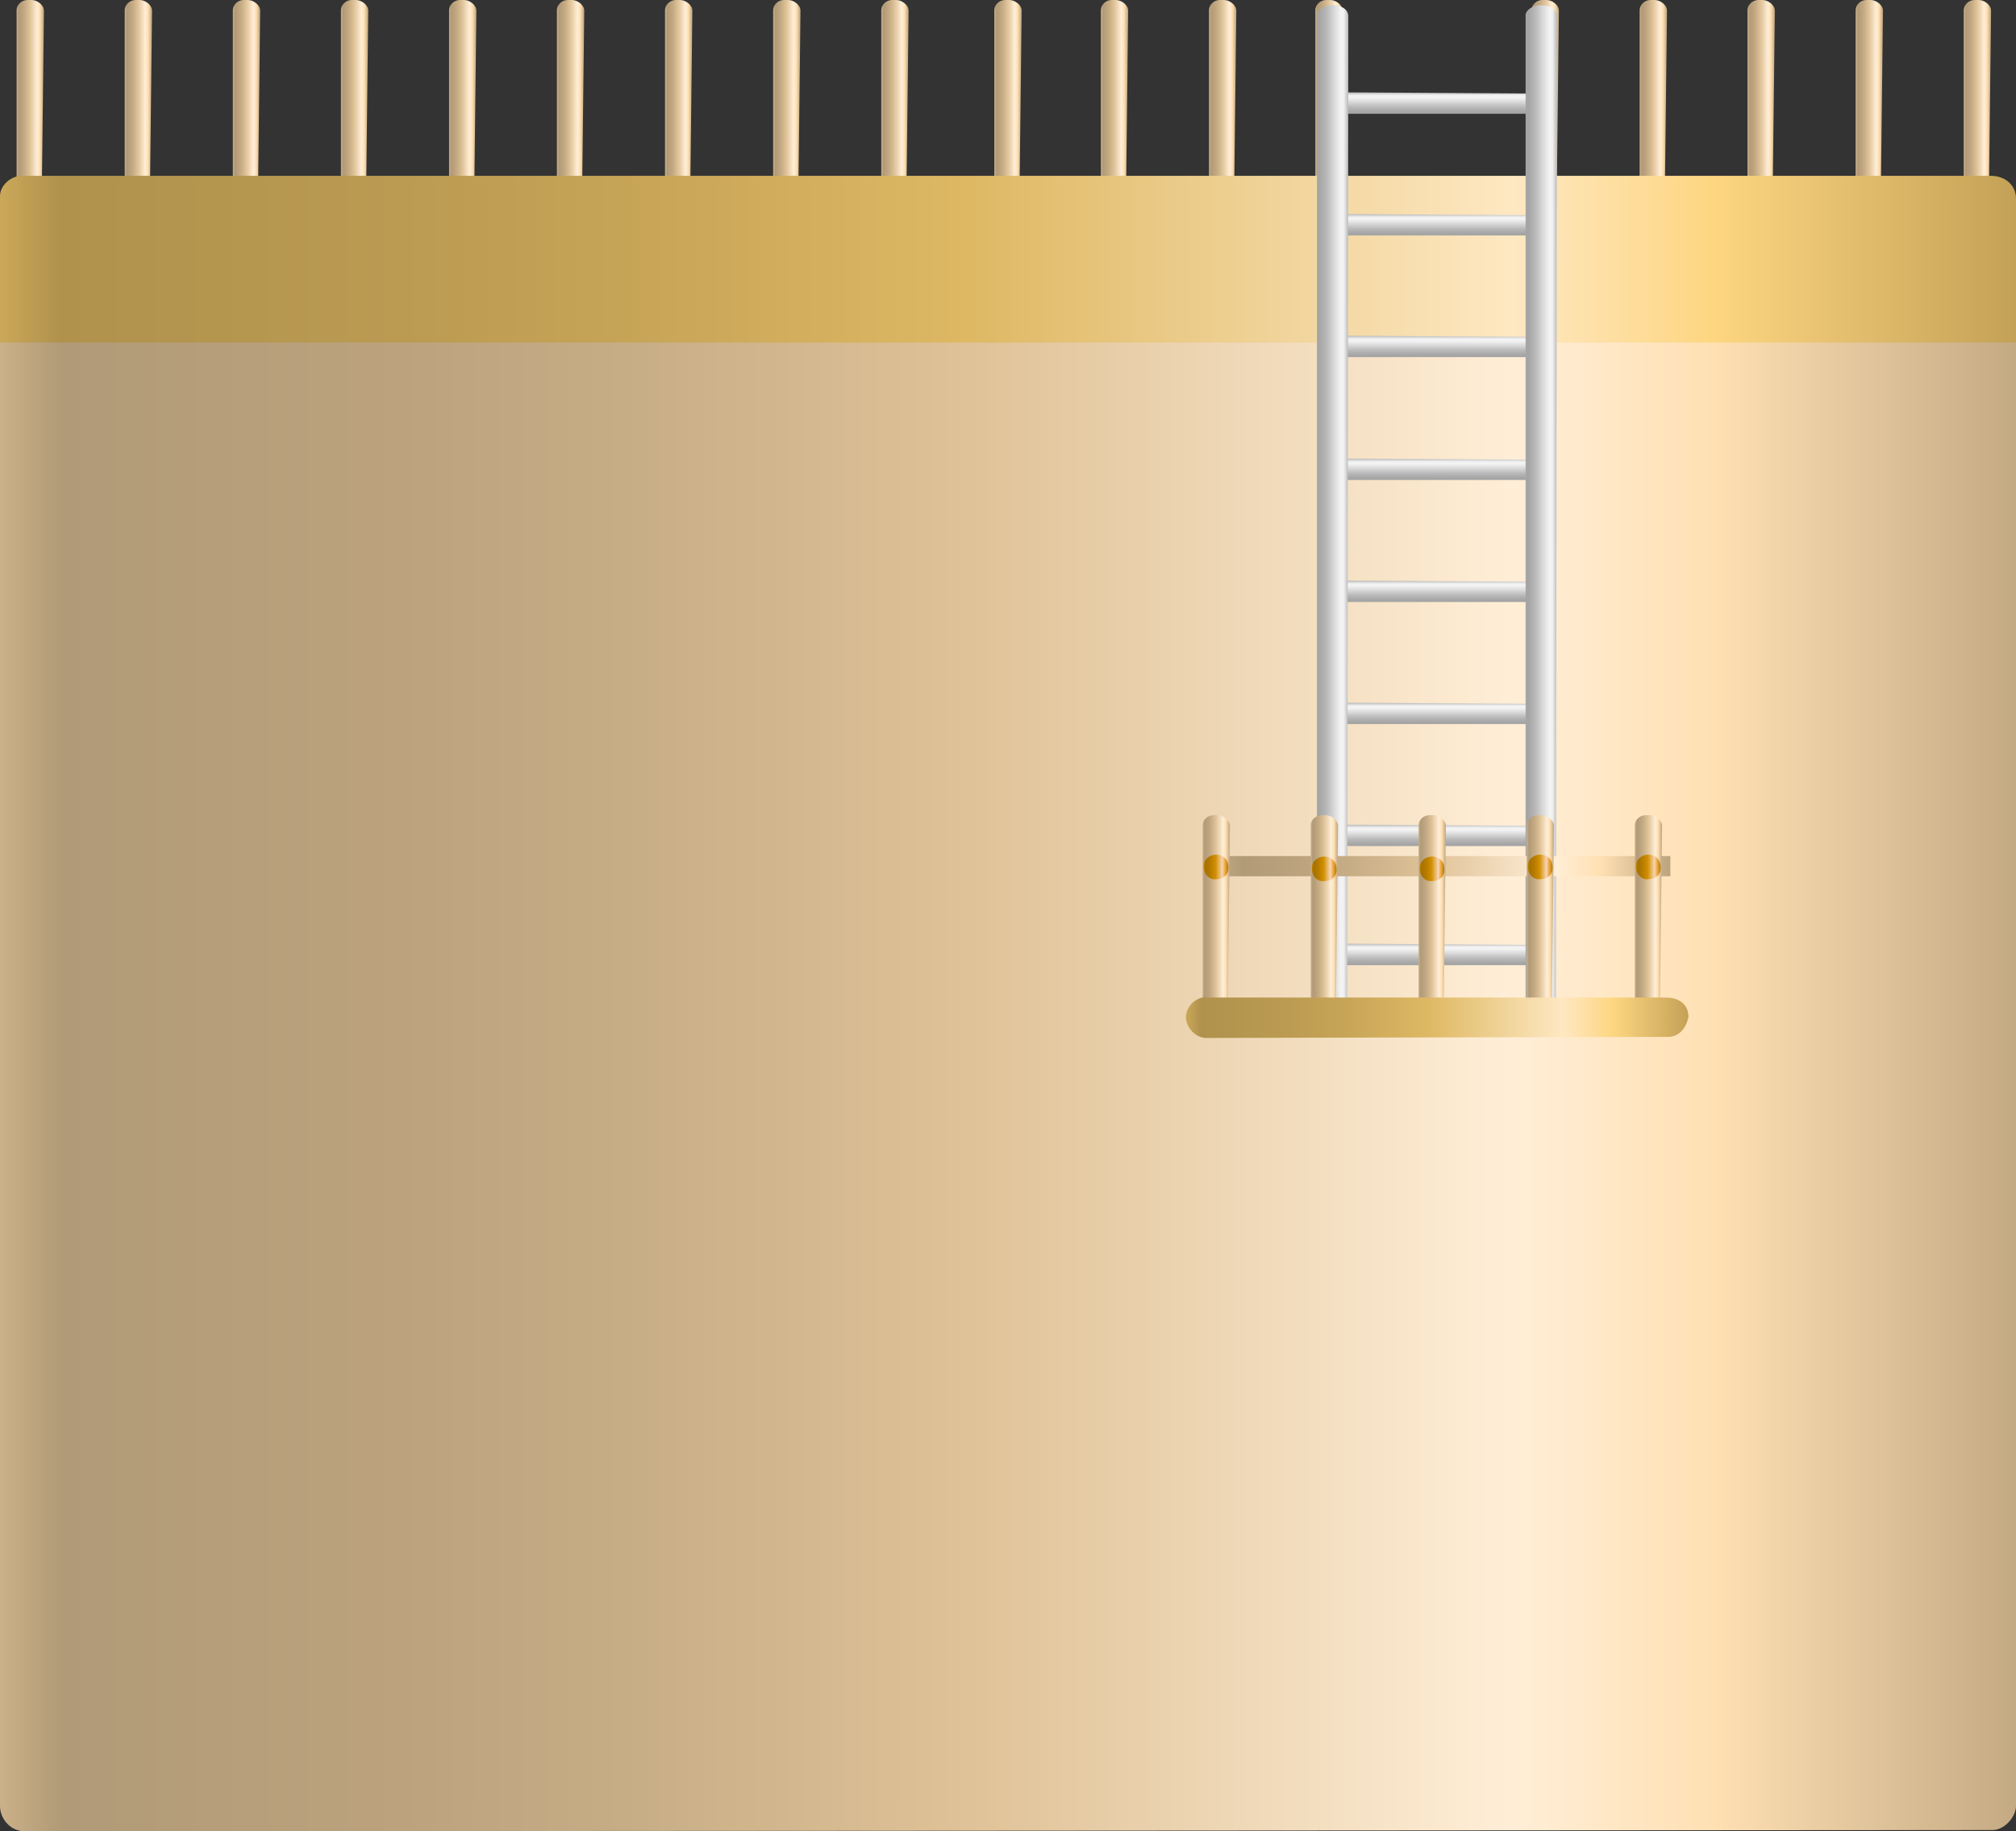 <?xml version="1.0" encoding="utf-8"?>
<!-- Generator: Adobe Illustrator 16.0.0, SVG Export Plug-In . SVG Version: 6.00 Build 0)  -->
<!DOCTYPE svg PUBLIC "-//W3C//DTD SVG 1.1//EN" "http://www.w3.org/Graphics/SVG/1.1/DTD/svg11.dtd">
<svg preserveAspectRatio="none" version="1.1" id="图层_1" xmlns="http://www.w3.org/2000/svg" xmlns:xlink="http://www.w3.org/1999/xlink" x="0px" y="0px"
	 width="299.25px" height="271.891px" viewBox="30 -13.371 299.25 271.891" enable-background="new 30 -13.371 299.25 271.891"
	 xml:space="preserve">
<rect x="30" y="-13.371" width="299.25" height="271.891" fill="#333333" stroke="none"/>
<g id="surface486">
	
		<linearGradient id="SVGID_1_" gradientUnits="userSpaceOnUse" x1="420.487" y1="18.284" x2="21.487" y2="18.284" gradientTransform="matrix(0.75 0 0 -0.75 13.884 160.107)">
		<stop  offset="0" style="stop-color:#C4AA84"/>
		<stop  offset="0.15" style="stop-color:#FFE0B3"/>
		<stop  offset="0.25" style="stop-color:#FFEED7"/>
		<stop  offset="0.52" style="stop-color:#DFC297"/>
		<stop  offset="0.69" style="stop-color:#C7AD86"/>
		<stop  offset="0.8" style="stop-color:#BCA37E"/>
		<stop  offset="0.97" style="stop-color:#B19A77"/>
		<stop  offset="1" style="stop-color:#CBB189"/>
	</linearGradient>
	<path fill="url(#SVGID_1_)" d="M33.75,34.27H325.5c2.25,0,3.75,1.449,3.75,3.324V254.77c0,1.5-1.621,3.555-3.508,3.555
		L33.75,258.52c-2.25,0-3.75-1.898-3.75-3.773V37.27c0-1.5,1.492-3,3.379-3H33.75z"/>
	
		<linearGradient id="SVGID_2_" gradientUnits="userSpaceOnUse" x1="26.898" y1="149.286" x2="21.487" y2="149.286" gradientTransform="matrix(0.75 0 0 -0.75 16.35 112.468)">
		<stop  offset="0" style="stop-color:#BDA47F"/>
		<stop  offset="0.15" style="stop-color:#FFE0B3"/>
		<stop  offset="0.25" style="stop-color:#FFEED7"/>
		<stop  offset="0.52" style="stop-color:#DFC297"/>
		<stop  offset="0.69" style="stop-color:#C7AD86"/>
		<stop  offset="0.8" style="stop-color:#BCA37E"/>
		<stop  offset="0.92" style="stop-color:#B19A77"/>
		<stop  offset="1" style="stop-color:#CBB189"/>
	</linearGradient>
	<path fill="url(#SVGID_2_)" d="M33.965-13.371h0.75c0.75,0,1.809,0.695,1.809,1.594l-0.309,26.156h-3.75v-26.25
		c0-0.75,0.711-1.5,1.609-1.5H33.965z"/>
	
		<linearGradient id="SVGID_3_" gradientUnits="userSpaceOnUse" x1="26.896" y1="149.286" x2="21.49" y2="149.286" gradientTransform="matrix(0.75 0 0 -0.75 32.398 112.468)">
		<stop  offset="0" style="stop-color:#BDA47F"/>
		<stop  offset="0.15" style="stop-color:#FFE0B3"/>
		<stop  offset="0.25" style="stop-color:#FFEED7"/>
		<stop  offset="0.52" style="stop-color:#DFC297"/>
		<stop  offset="0.69" style="stop-color:#C7AD86"/>
		<stop  offset="0.8" style="stop-color:#BCA37E"/>
		<stop  offset="0.92" style="stop-color:#B19A77"/>
		<stop  offset="1" style="stop-color:#CBB189"/>
	</linearGradient>
	<path fill="url(#SVGID_3_)" d="M50.016-13.371h0.75c0.75,0,1.805,0.695,1.805,1.594l-0.305,26.156h-3.75v-26.25
		c0-0.75,0.707-1.5,1.609-1.5H50.016z"/>
	
		<linearGradient id="SVGID_4_" gradientUnits="userSpaceOnUse" x1="26.899" y1="149.286" x2="21.488" y2="149.286" gradientTransform="matrix(0.75 0 0 -0.75 48.446 112.468)">
		<stop  offset="0" style="stop-color:#BDA47F"/>
		<stop  offset="0.15" style="stop-color:#FFE0B3"/>
		<stop  offset="0.25" style="stop-color:#FFEED7"/>
		<stop  offset="0.52" style="stop-color:#DFC297"/>
		<stop  offset="0.69" style="stop-color:#C7AD86"/>
		<stop  offset="0.8" style="stop-color:#BCA37E"/>
		<stop  offset="0.92" style="stop-color:#B19A77"/>
		<stop  offset="1" style="stop-color:#CBB189"/>
	</linearGradient>
	<path fill="url(#SVGID_4_)" d="M66.063-13.371h0.75c0.75,0,1.809,0.695,1.809,1.594l-0.309,26.156h-3.75v-26.25
		c0-0.75,0.707-1.5,1.609-1.5H66.063z"/>
	
		<linearGradient id="SVGID_5_" gradientUnits="userSpaceOnUse" x1="26.897" y1="149.286" x2="21.486" y2="149.286" gradientTransform="matrix(0.75 0 0 -0.75 64.495 112.468)">
		<stop  offset="0" style="stop-color:#BDA47F"/>
		<stop  offset="0.15" style="stop-color:#FFE0B3"/>
		<stop  offset="0.25" style="stop-color:#FFEED7"/>
		<stop  offset="0.52" style="stop-color:#DFC297"/>
		<stop  offset="0.69" style="stop-color:#C7AD86"/>
		<stop  offset="0.8" style="stop-color:#BCA37E"/>
		<stop  offset="0.92" style="stop-color:#B19A77"/>
		<stop  offset="1" style="stop-color:#CBB189"/>
	</linearGradient>
	<path fill="url(#SVGID_5_)" d="M82.109-13.371h0.75c0.75,0,1.809,0.695,1.809,1.594l-0.309,26.156h-3.75v-26.25
		c0-0.75,0.711-1.5,1.609-1.5H82.109z"/>
	
		<linearGradient id="SVGID_6_" gradientUnits="userSpaceOnUse" x1="26.899" y1="149.286" x2="21.488" y2="149.286" gradientTransform="matrix(0.75 0 0 -0.75 96.552 112.468)">
		<stop  offset="0" style="stop-color:#BDA47F"/>
		<stop  offset="0.15" style="stop-color:#FFE0B3"/>
		<stop  offset="0.25" style="stop-color:#FFEED7"/>
		<stop  offset="0.52" style="stop-color:#DFC297"/>
		<stop  offset="0.69" style="stop-color:#C7AD86"/>
		<stop  offset="0.8" style="stop-color:#BCA37E"/>
		<stop  offset="0.92" style="stop-color:#B19A77"/>
		<stop  offset="1" style="stop-color:#CBB189"/>
	</linearGradient>
	<path fill="url(#SVGID_6_)" d="M114.168-13.371h0.75c0.75,0,1.809,0.695,1.809,1.594l-0.309,26.156h-3.75v-26.25
		c0-0.75,0.707-1.5,1.609-1.5H114.168z"/>
	
		<linearGradient id="SVGID_7_" gradientUnits="userSpaceOnUse" x1="26.896" y1="149.286" x2="21.485" y2="149.286" gradientTransform="matrix(0.75 0 0 -0.75 112.601 112.468)">
		<stop  offset="0" style="stop-color:#BDA47F"/>
		<stop  offset="0.15" style="stop-color:#FFE0B3"/>
		<stop  offset="0.25" style="stop-color:#FFEED7"/>
		<stop  offset="0.52" style="stop-color:#DFC297"/>
		<stop  offset="0.69" style="stop-color:#C7AD86"/>
		<stop  offset="0.8" style="stop-color:#BCA37E"/>
		<stop  offset="0.92" style="stop-color:#B19A77"/>
		<stop  offset="1" style="stop-color:#CBB189"/>
	</linearGradient>
	<path fill="url(#SVGID_7_)" d="M130.215-13.371h0.75c0.75,0,1.809,0.695,1.809,1.594l-0.309,26.156h-3.75v-26.25
		c0-0.75,0.711-1.5,1.613-1.5H130.215z"/>
	
		<linearGradient id="SVGID_8_" gradientUnits="userSpaceOnUse" x1="26.9" y1="149.286" x2="21.489" y2="149.286" gradientTransform="matrix(0.75 0 0 -0.75 128.649 112.468)">
		<stop  offset="0" style="stop-color:#BDA47F"/>
		<stop  offset="0.15" style="stop-color:#FFE0B3"/>
		<stop  offset="0.25" style="stop-color:#FFEED7"/>
		<stop  offset="0.52" style="stop-color:#DFC297"/>
		<stop  offset="0.69" style="stop-color:#C7AD86"/>
		<stop  offset="0.8" style="stop-color:#BCA37E"/>
		<stop  offset="0.92" style="stop-color:#B19A77"/>
		<stop  offset="1" style="stop-color:#CBB189"/>
	</linearGradient>
	<path fill="url(#SVGID_8_)" d="M146.266-13.371h0.75c0.75,0,1.809,0.695,1.809,1.594l-0.309,26.156h-3.75v-26.25
		c0-0.75,0.707-1.5,1.609-1.5H146.266z"/>
	
		<linearGradient id="SVGID_9_" gradientUnits="userSpaceOnUse" x1="26.9" y1="149.286" x2="21.489" y2="149.286" gradientTransform="matrix(0.75 0 0 -0.75 161.477 112.468)">
		<stop  offset="0" style="stop-color:#BDA47F"/>
		<stop  offset="0.15" style="stop-color:#FFE0B3"/>
		<stop  offset="0.25" style="stop-color:#FFEED7"/>
		<stop  offset="0.52" style="stop-color:#DFC297"/>
		<stop  offset="0.69" style="stop-color:#C7AD86"/>
		<stop  offset="0.8" style="stop-color:#BCA37E"/>
		<stop  offset="0.92" style="stop-color:#B19A77"/>
		<stop  offset="1" style="stop-color:#CBB189"/>
	</linearGradient>
	<path fill="url(#SVGID_9_)" d="M179.094-13.371h0.75c0.75,0,1.809,0.695,1.809,1.594l-0.309,26.156h-3.75v-26.25
		c0-0.75,0.707-1.5,1.609-1.5H179.094z"/>
	
		<linearGradient id="SVGID_10_" gradientUnits="userSpaceOnUse" x1="26.896" y1="149.286" x2="21.49" y2="149.286" gradientTransform="matrix(0.75 0 0 -0.75 177.292 112.468)">
		<stop  offset="0" style="stop-color:#BDA47F"/>
		<stop  offset="0.15" style="stop-color:#FFE0B3"/>
		<stop  offset="0.25" style="stop-color:#FFEED7"/>
		<stop  offset="0.52" style="stop-color:#DFC297"/>
		<stop  offset="0.69" style="stop-color:#C7AD86"/>
		<stop  offset="0.8" style="stop-color:#BCA37E"/>
		<stop  offset="0.92" style="stop-color:#B19A77"/>
		<stop  offset="1" style="stop-color:#CBB189"/>
	</linearGradient>
	<path fill="url(#SVGID_10_)" d="M194.91-13.371h0.75c0.75,0,1.805,0.695,1.805,1.594l-0.305,26.156h-3.75v-26.25
		c0-0.75,0.707-1.5,1.609-1.5H194.91z"/>
	
		<linearGradient id="SVGID_11_" gradientUnits="userSpaceOnUse" x1="26.9" y1="149.286" x2="21.489" y2="149.286" gradientTransform="matrix(0.75 0 0 -0.75 193.34 112.468)">
		<stop  offset="0" style="stop-color:#BDA47F"/>
		<stop  offset="0.15" style="stop-color:#FFE0B3"/>
		<stop  offset="0.25" style="stop-color:#FFEED7"/>
		<stop  offset="0.52" style="stop-color:#DFC297"/>
		<stop  offset="0.69" style="stop-color:#C7AD86"/>
		<stop  offset="0.8" style="stop-color:#BCA37E"/>
		<stop  offset="0.92" style="stop-color:#B19A77"/>
		<stop  offset="1" style="stop-color:#CBB189"/>
	</linearGradient>
	<path fill="url(#SVGID_11_)" d="M210.957-13.371h0.75c0.75,0,1.809,0.695,1.809,1.594l-0.309,26.156h-3.75v-26.25
		c0-0.75,0.707-1.5,1.609-1.5H210.957z"/>
	
		<linearGradient id="SVGID_12_" gradientUnits="userSpaceOnUse" x1="26.896" y1="149.286" x2="21.49" y2="149.286" gradientTransform="matrix(0.75 0 0 -0.75 80.543 112.468)">
		<stop  offset="0" style="stop-color:#BDA47F"/>
		<stop  offset="0.15" style="stop-color:#FFE0B3"/>
		<stop  offset="0.25" style="stop-color:#FFEED7"/>
		<stop  offset="0.52" style="stop-color:#DFC297"/>
		<stop  offset="0.69" style="stop-color:#C7AD86"/>
		<stop  offset="0.8" style="stop-color:#BCA37E"/>
		<stop  offset="0.92" style="stop-color:#B19A77"/>
		<stop  offset="1" style="stop-color:#CBB189"/>
	</linearGradient>
	<path fill="url(#SVGID_12_)" d="M98.16-13.371h0.75c0.75,0,1.805,0.695,1.805,1.594l-0.305,26.156h-3.75v-26.25
		c0-0.75,0.707-1.5,1.609-1.5H98.16z"/>
	
		<linearGradient id="SVGID_13_" gradientUnits="userSpaceOnUse" x1="26.898" y1="149.286" x2="21.487" y2="149.286" gradientTransform="matrix(0.75 0 0 -0.75 144.697 112.468)">
		<stop  offset="0" style="stop-color:#BDA47F"/>
		<stop  offset="0.15" style="stop-color:#FFE0B3"/>
		<stop  offset="0.25" style="stop-color:#FFEED7"/>
		<stop  offset="0.52" style="stop-color:#DFC297"/>
		<stop  offset="0.69" style="stop-color:#C7AD86"/>
		<stop  offset="0.8" style="stop-color:#BCA37E"/>
		<stop  offset="0.92" style="stop-color:#B19A77"/>
		<stop  offset="1" style="stop-color:#CBB189"/>
	</linearGradient>
	<path fill="url(#SVGID_13_)" d="M162.313-13.371h0.75c0.75,0,1.809,0.695,1.809,1.594l-0.309,26.156h-3.75v-26.25
		c0-0.75,0.707-1.5,1.609-1.5H162.313z"/>
	
		<linearGradient id="SVGID_14_" gradientUnits="userSpaceOnUse" x1="26.898" y1="149.286" x2="21.487" y2="149.286" gradientTransform="matrix(0.75 0 0 -0.75 209.126 112.468)">
		<stop  offset="0" style="stop-color:#BDA47F"/>
		<stop  offset="0.15" style="stop-color:#FFE0B3"/>
		<stop  offset="0.25" style="stop-color:#FFEED7"/>
		<stop  offset="0.52" style="stop-color:#DFC297"/>
		<stop  offset="0.69" style="stop-color:#C7AD86"/>
		<stop  offset="0.8" style="stop-color:#BCA37E"/>
		<stop  offset="0.92" style="stop-color:#B19A77"/>
		<stop  offset="1" style="stop-color:#CBB189"/>
	</linearGradient>
	<path fill="url(#SVGID_14_)" d="M226.742-13.371h0.75c0.75,0,1.809,0.695,1.809,1.594l-0.309,26.156h-3.75v-26.25
		c0-0.75,0.707-1.5,1.609-1.5H226.742z"/>
	
		<linearGradient id="SVGID_15_" gradientUnits="userSpaceOnUse" x1="26.899" y1="149.286" x2="21.488" y2="149.286" gradientTransform="matrix(0.75 0 0 -0.75 241.224 112.468)">
		<stop  offset="0" style="stop-color:#BDA47F"/>
		<stop  offset="0.15" style="stop-color:#FFE0B3"/>
		<stop  offset="0.25" style="stop-color:#FFEED7"/>
		<stop  offset="0.52" style="stop-color:#DFC297"/>
		<stop  offset="0.69" style="stop-color:#C7AD86"/>
		<stop  offset="0.8" style="stop-color:#BCA37E"/>
		<stop  offset="0.92" style="stop-color:#B19A77"/>
		<stop  offset="1" style="stop-color:#CBB189"/>
	</linearGradient>
	<path fill="url(#SVGID_15_)" d="M258.84-13.371h0.75c0.75,0,1.809,0.695,1.809,1.594l-0.309,26.156h-3.75v-26.25
		c0-0.75,0.707-1.5,1.609-1.5H258.84z"/>
	
		<linearGradient id="SVGID_16_" gradientUnits="userSpaceOnUse" x1="26.897" y1="149.286" x2="21.485" y2="149.286" gradientTransform="matrix(0.75 0 0 -0.75 273.28 112.468)">
		<stop  offset="0" style="stop-color:#BDA47F"/>
		<stop  offset="0.15" style="stop-color:#FFE0B3"/>
		<stop  offset="0.25" style="stop-color:#FFEED7"/>
		<stop  offset="0.52" style="stop-color:#DFC297"/>
		<stop  offset="0.69" style="stop-color:#C7AD86"/>
		<stop  offset="0.8" style="stop-color:#BCA37E"/>
		<stop  offset="0.92" style="stop-color:#B19A77"/>
		<stop  offset="1" style="stop-color:#CBB189"/>
	</linearGradient>
	<path fill="url(#SVGID_16_)" d="M290.895-13.371h0.75c0.75,0,1.809,0.695,1.809,1.594l-0.309,26.156h-3.75v-26.25
		c0-0.75,0.711-1.5,1.613-1.5H290.895z"/>
	
		<linearGradient id="SVGID_17_" gradientUnits="userSpaceOnUse" x1="26.9" y1="149.286" x2="21.489" y2="149.286" gradientTransform="matrix(0.75 0 0 -0.75 289.329 112.468)">
		<stop  offset="0" style="stop-color:#BDA47F"/>
		<stop  offset="0.15" style="stop-color:#FFE0B3"/>
		<stop  offset="0.25" style="stop-color:#FFEED7"/>
		<stop  offset="0.52" style="stop-color:#DFC297"/>
		<stop  offset="0.69" style="stop-color:#C7AD86"/>
		<stop  offset="0.8" style="stop-color:#BCA37E"/>
		<stop  offset="0.92" style="stop-color:#B19A77"/>
		<stop  offset="1" style="stop-color:#CBB189"/>
	</linearGradient>
	<path fill="url(#SVGID_17_)" d="M306.945-13.371h0.75c0.75,0,1.809,0.695,1.809,1.594l-0.309,26.156h-3.75v-26.25
		c0-0.75,0.707-1.5,1.609-1.5H306.945z"/>
	
		<linearGradient id="SVGID_18_" gradientUnits="userSpaceOnUse" x1="26.898" y1="149.286" x2="21.486" y2="149.286" gradientTransform="matrix(0.75 0 0 -0.75 305.377 112.468)">
		<stop  offset="0" style="stop-color:#BDA47F"/>
		<stop  offset="0.15" style="stop-color:#FFE0B3"/>
		<stop  offset="0.25" style="stop-color:#FFEED7"/>
		<stop  offset="0.52" style="stop-color:#DFC297"/>
		<stop  offset="0.69" style="stop-color:#C7AD86"/>
		<stop  offset="0.8" style="stop-color:#BCA37E"/>
		<stop  offset="0.92" style="stop-color:#B19A77"/>
		<stop  offset="1" style="stop-color:#CBB189"/>
	</linearGradient>
	<path fill="url(#SVGID_18_)" d="M322.992-13.371h0.75c0.75,0,1.809,0.695,1.809,1.594l-0.309,26.156h-3.75v-26.25
		c0-0.75,0.711-1.5,1.609-1.5H322.992z"/>
	
		<linearGradient id="SVGID_19_" gradientUnits="userSpaceOnUse" x1="26.9" y1="149.286" x2="21.488" y2="149.286" gradientTransform="matrix(0.75 0 0 -0.75 257.271 112.468)">
		<stop  offset="0" style="stop-color:#BDA47F"/>
		<stop  offset="0.15" style="stop-color:#FFE0B3"/>
		<stop  offset="0.25" style="stop-color:#FFEED7"/>
		<stop  offset="0.52" style="stop-color:#DFC297"/>
		<stop  offset="0.69" style="stop-color:#C7AD86"/>
		<stop  offset="0.8" style="stop-color:#BCA37E"/>
		<stop  offset="0.92" style="stop-color:#B19A77"/>
		<stop  offset="1" style="stop-color:#CBB189"/>
	</linearGradient>
	<path fill="url(#SVGID_19_)" d="M274.887-13.371h0.75c0.75,0,1.809,0.695,1.809,1.594l-0.309,26.156h-3.75v-26.25
		c0-0.75,0.707-1.5,1.609-1.5H274.887z"/>
	
		<linearGradient id="SVGID_20_" gradientUnits="userSpaceOnUse" x1="420.487" y1="151.309" x2="21.487" y2="151.309" gradientTransform="matrix(0.75 0 0 -0.75 13.884 138.572)">
		<stop  offset="0" style="stop-color:#C3A156"/>
		<stop  offset="0.15" style="stop-color:#FED681"/>
		<stop  offset="0.25" style="stop-color:#FEE8C2"/>
		<stop  offset="0.52" style="stop-color:#DEB863"/>
		<stop  offset="0.69" style="stop-color:#C6A457"/>
		<stop  offset="0.8" style="stop-color:#BB9B52"/>
		<stop  offset="0.97" style="stop-color:#B0924D"/>
		<stop  offset="1" style="stop-color:#CBA859"/>
	</linearGradient>
	<path fill="url(#SVGID_20_)" d="M33.75,12.734H325.5c2.25,0,3.75,1.484,3.75,3.359v21.391H30v-21.75c0-1.5,1.523-3.035,3.406-3.035
		L33.75,12.734z"/>
	
		<linearGradient id="SVGID_21_" gradientUnits="userSpaceOnUse" x1="-530.596" y1="59.036" x2="-534.835" y2="59.036" gradientTransform="matrix(0 -0.75 -0.75 0 288.772 -307.002)">
		<stop  offset="0" style="stop-color:#B9B9B9"/>
		<stop  offset="0.15" style="stop-color:#F2F2F2"/>
		<stop  offset="0.25" style="stop-color:#F3F3F3"/>
		<stop  offset="0.52" style="stop-color:#D0D0D0"/>
		<stop  offset="0.69" style="stop-color:#B9B9B9"/>
		<stop  offset="0.8" style="stop-color:#AFAFAF"/>
		<stop  offset="0.92" style="stop-color:#A5A5A5"/>
	</linearGradient>
	<path fill="url(#SVGID_21_)" d="M228.859,92.625c0-0.75,0.262-1.68,0.586-1.68l30.164,0.18c0,0,0.43,0.477,0.43,1.289
		c0.32,0.961-0.266,1.711-0.59,1.711h-29.84c-0.75,0-0.75-0.656-0.75-1.469V92.625z"/>
	
		<linearGradient id="SVGID_22_" gradientUnits="userSpaceOnUse" x1="-530.595" y1="59.038" x2="-534.839" y2="59.038" gradientTransform="matrix(0 -0.75 -0.75 0 289.014 -288.889)">
		<stop  offset="0" style="stop-color:#B9B9B9"/>
		<stop  offset="0.15" style="stop-color:#F2F2F2"/>
		<stop  offset="0.25" style="stop-color:#F3F3F3"/>
		<stop  offset="0.52" style="stop-color:#D0D0D0"/>
		<stop  offset="0.69" style="stop-color:#B9B9B9"/>
		<stop  offset="0.8" style="stop-color:#AFAFAF"/>
		<stop  offset="0.92" style="stop-color:#A5A5A5"/>
	</linearGradient>
	<path fill="url(#SVGID_22_)" d="M229.098,110.742c0-0.75,0.262-1.684,0.59-1.684l30.16,0.184c0,0,0.434,0.473,0.434,1.285
		c0.316,0.965-0.266,1.715-0.59,1.715h-29.844c-0.75,0-0.75-0.66-0.75-1.469V110.742z"/>
	
		<linearGradient id="SVGID_23_" gradientUnits="userSpaceOnUse" x1="-530.595" y1="59.039" x2="-534.84" y2="59.039" gradientTransform="matrix(0 -0.75 -0.75 0 289.209 -271.209)">
		<stop  offset="0" style="stop-color:#B9B9B9"/>
		<stop  offset="0.15" style="stop-color:#F2F2F2"/>
		<stop  offset="0.25" style="stop-color:#F3F3F3"/>
		<stop  offset="0.52" style="stop-color:#D0D0D0"/>
		<stop  offset="0.69" style="stop-color:#B9B9B9"/>
		<stop  offset="0.8" style="stop-color:#AFAFAF"/>
		<stop  offset="0.92" style="stop-color:#A5A5A5"/>
	</linearGradient>
	<path fill="url(#SVGID_23_)" d="M229.293,128.422c0-0.75,0.262-1.684,0.59-1.684l30.16,0.184c0,0,0.434,0.473,0.434,1.285
		c0.316,0.965-0.266,1.715-0.594,1.715h-29.84c-0.75,0-0.75-0.66-0.75-1.473V128.422z"/>
	
		<linearGradient id="SVGID_24_" gradientUnits="userSpaceOnUse" x1="-530.593" y1="59.038" x2="-534.837" y2="59.038" gradientTransform="matrix(0 -0.75 -0.75 0 289.014 -325.121)">
		<stop  offset="0" style="stop-color:#B9B9B9"/>
		<stop  offset="0.15" style="stop-color:#F2F2F2"/>
		<stop  offset="0.25" style="stop-color:#F3F3F3"/>
		<stop  offset="0.52" style="stop-color:#D0D0D0"/>
		<stop  offset="0.69" style="stop-color:#B9B9B9"/>
		<stop  offset="0.8" style="stop-color:#AFAFAF"/>
		<stop  offset="0.92" style="stop-color:#A5A5A5"/>
	</linearGradient>
	<path fill="url(#SVGID_24_)" d="M229.098,74.508c0-0.75,0.262-1.684,0.59-1.684l30.16,0.184c0,0,0.434,0.473,0.434,1.285
		c0.316,0.965-0.266,1.715-0.59,1.715h-29.844c-0.75,0-0.75-0.66-0.75-1.469V74.508z"/>
	
		<linearGradient id="SVGID_25_" gradientUnits="userSpaceOnUse" x1="-530.591" y1="59.036" x2="-534.836" y2="59.036" gradientTransform="matrix(0 -0.75 -0.75 0 288.362 -343.241)">
		<stop  offset="0" style="stop-color:#B9B9B9"/>
		<stop  offset="0.15" style="stop-color:#F2F2F2"/>
		<stop  offset="0.25" style="stop-color:#F3F3F3"/>
		<stop  offset="0.52" style="stop-color:#D0D0D0"/>
		<stop  offset="0.69" style="stop-color:#B9B9B9"/>
		<stop  offset="0.8" style="stop-color:#AFAFAF"/>
		<stop  offset="0.92" style="stop-color:#A5A5A5"/>
	</linearGradient>
	<path fill="url(#SVGID_25_)" d="M228.449,56.387c0-0.75,0.262-1.684,0.586-1.684l30.164,0.184c0,0,0.43,0.477,0.43,1.289
		c0.32,0.961-0.266,1.711-0.59,1.711h-29.84c-0.75,0-0.75-0.656-0.75-1.469V56.387z"/>
	
		<linearGradient id="SVGID_26_" gradientUnits="userSpaceOnUse" x1="-530.596" y1="59.038" x2="-534.835" y2="59.038" gradientTransform="matrix(0 -0.75 -0.75 0 288.357 -361.482)">
		<stop  offset="0" style="stop-color:#B9B9B9"/>
		<stop  offset="0.15" style="stop-color:#F2F2F2"/>
		<stop  offset="0.25" style="stop-color:#F3F3F3"/>
		<stop  offset="0.52" style="stop-color:#D0D0D0"/>
		<stop  offset="0.69" style="stop-color:#B9B9B9"/>
		<stop  offset="0.8" style="stop-color:#AFAFAF"/>
		<stop  offset="0.92" style="stop-color:#A5A5A5"/>
	</linearGradient>
	<path fill="url(#SVGID_26_)" d="M228.441,38.145c0-0.75,0.262-1.68,0.59-1.68l30.16,0.18c0,0,0.434,0.477,0.434,1.289
		c0.316,0.961-0.266,1.711-0.594,1.711h-29.84c-0.75,0-0.75-0.656-0.75-1.469V38.145z"/>
	
		<linearGradient id="SVGID_27_" gradientUnits="userSpaceOnUse" x1="-530.595" y1="59.039" x2="-534.839" y2="59.039" gradientTransform="matrix(0 -0.75 -0.75 0 288.365 -379.544)">
		<stop  offset="0" style="stop-color:#B9B9B9"/>
		<stop  offset="0.15" style="stop-color:#F2F2F2"/>
		<stop  offset="0.25" style="stop-color:#F3F3F3"/>
		<stop  offset="0.52" style="stop-color:#D0D0D0"/>
		<stop  offset="0.69" style="stop-color:#B9B9B9"/>
		<stop  offset="0.8" style="stop-color:#AFAFAF"/>
		<stop  offset="0.92" style="stop-color:#A5A5A5"/>
	</linearGradient>
	<path fill="url(#SVGID_27_)" d="M228.449,20.086c0-0.75,0.262-1.684,0.59-1.684l30.16,0.184c0,0,0.434,0.473,0.434,1.285
		c0.316,0.965-0.266,1.715-0.59,1.715h-29.844c-0.75,0-0.75-0.66-0.75-1.469V20.086z"/>
	
		<linearGradient id="SVGID_28_" gradientUnits="userSpaceOnUse" x1="-530.593" y1="59.036" x2="-534.838" y2="59.036" gradientTransform="matrix(0 -0.75 -0.75 0 289.012 -397.606)">
		<stop  offset="0" style="stop-color:#B9B9B9"/>
		<stop  offset="0.15" style="stop-color:#F2F2F2"/>
		<stop  offset="0.25" style="stop-color:#F3F3F3"/>
		<stop  offset="0.52" style="stop-color:#D0D0D0"/>
		<stop  offset="0.69" style="stop-color:#B9B9B9"/>
		<stop  offset="0.8" style="stop-color:#AFAFAF"/>
		<stop  offset="0.92" style="stop-color:#A5A5A5"/>
	</linearGradient>
	<path fill="url(#SVGID_28_)" d="M229.098,2.023c0-0.75,0.262-1.684,0.586-1.684l30.164,0.184c0,0,0.434,0.473,0.434,1.285
		c0.316,0.965-0.27,1.715-0.594,1.715h-29.84c-0.75,0-0.75-0.66-0.75-1.469V2.023z"/>
	
		<linearGradient id="SVGID_29_" gradientUnits="userSpaceOnUse" x1="27.701" y1="67.911" x2="21.488" y2="67.911" gradientTransform="matrix(0.75 0 0 -0.75 209.369 113.232)">
		<stop  offset="0" style="stop-color:#B9B9B9"/>
		<stop  offset="0.15" style="stop-color:#F2F2F2"/>
		<stop  offset="0.25" style="stop-color:#F3F3F3"/>
		<stop  offset="0.52" style="stop-color:#D0D0D0"/>
		<stop  offset="0.69" style="stop-color:#B9B9B9"/>
		<stop  offset="0.8" style="stop-color:#AFAFAF"/>
		<stop  offset="0.92" style="stop-color:#A5A5A5"/>
	</linearGradient>
	<path fill="url(#SVGID_29_)" d="M227.734-12.605c1.5,0,2.41,0.715,2.41,1.629l-0.16,146.871c0,0.75-0.887,1.277-2.172,1.277
		c-1.578,0.223-2.328-0.738-2.328-1.652V-11.105c0-0.75,1.035-1.5,2.328-1.5H227.734z"/>
	
		<linearGradient id="SVGID_30_" gradientUnits="userSpaceOnUse" x1="27.698" y1="67.911" x2="21.49" y2="67.911" gradientTransform="matrix(0.75 0 0 -0.75 240.34 113.232)">
		<stop  offset="0" style="stop-color:#B9B9B9"/>
		<stop  offset="0.15" style="stop-color:#F2F2F2"/>
		<stop  offset="0.25" style="stop-color:#F3F3F3"/>
		<stop  offset="0.52" style="stop-color:#D0D0D0"/>
		<stop  offset="0.69" style="stop-color:#B9B9B9"/>
		<stop  offset="0.8" style="stop-color:#AFAFAF"/>
		<stop  offset="0.92" style="stop-color:#A5A5A5"/>
	</linearGradient>
	<path fill="url(#SVGID_30_)" d="M258.707-12.605c1.5,0,2.406,0.715,2.406,1.629l-0.156,146.871c0,0.75-0.887,1.277-2.172,1.277
		c-1.578,0.223-2.328-0.738-2.328-1.652V-11.105c0-0.75,1.035-1.5,2.328-1.5H258.707z"/>
	
		<linearGradient id="SVGID_31_" gradientUnits="userSpaceOnUse" x1="113.49" y1="165.784" x2="21.49" y2="165.784" gradientTransform="matrix(0.75 0 0 -0.75 192.824 239.56)">
		<stop  offset="0" style="stop-color:#BDA47F"/>
		<stop  offset="0.15" style="stop-color:#FFE0B3"/>
		<stop  offset="0.25" style="stop-color:#FFEED7"/>
		<stop  offset="0.52" style="stop-color:#DFC297"/>
		<stop  offset="0.69" style="stop-color:#C7AD86"/>
		<stop  offset="0.8" style="stop-color:#BCA37E"/>
		<stop  offset="0.92" style="stop-color:#B19A77"/>
		<stop  offset="1" style="stop-color:#CBB189"/>
	</linearGradient>
	<path fill="url(#SVGID_31_)" d="M208.941,113.723h69v3h-69V113.723z"/>
	
		<linearGradient id="SVGID_32_" gradientUnits="userSpaceOnUse" x1="26.897" y1="149.291" x2="21.486" y2="149.291" gradientTransform="matrix(0.75 0 0 -0.75 192.393 233.498)">
		<stop  offset="0" style="stop-color:#BDA47F"/>
		<stop  offset="0.15" style="stop-color:#FFE0B3"/>
		<stop  offset="0.25" style="stop-color:#FFEED7"/>
		<stop  offset="0.52" style="stop-color:#DFC297"/>
		<stop  offset="0.69" style="stop-color:#C7AD86"/>
		<stop  offset="0.8" style="stop-color:#BCA37E"/>
		<stop  offset="0.92" style="stop-color:#B19A77"/>
		<stop  offset="1" style="stop-color:#CBB189"/>
	</linearGradient>
	<path fill="url(#SVGID_32_)" d="M210.008,107.656h0.75c0.75,0,1.809,0.699,1.809,1.594l-0.309,26.156h-3.75v-26.25
		c0-0.75,0.711-1.5,1.609-1.5H210.008z"/>
	
		<linearGradient id="SVGID_33_" gradientUnits="userSpaceOnUse" x1="26.356" y1="165.379" x2="21.45" y2="165.379" gradientTransform="matrix(0.75 0 0 -0.75 192.584 239.377)">
		<stop  offset="0" style="stop-color:#B37900"/>
		<stop  offset="0.15" style="stop-color:#F2AC45"/>
		<stop  offset="0.25" style="stop-color:#F7D4B3"/>
		<stop  offset="0.52" style="stop-color:#D39000"/>
		<stop  offset="0.69" style="stop-color:#BC8000"/>
		<stop  offset="0.8" style="stop-color:#B17800"/>
		<stop  offset="0.92" style="stop-color:#A77100"/>
		<stop  offset="1" style="stop-color:#C08300"/>
	</linearGradient>
	<path fill="url(#SVGID_33_)" d="M208.699,115.039c0-0.75,0.793-1.523,1.809-1.523c1.191,0.023,1.836,0.816,1.836,1.824
		c0.105,1.199-0.82,1.82-1.836,1.82c-1.059,0.129-1.836-0.816-1.836-1.82L208.699,115.039z"/>
	
		<linearGradient id="SVGID_34_" gradientUnits="userSpaceOnUse" x1="26.898" y1="149.291" x2="21.487" y2="149.291" gradientTransform="matrix(0.75 0 0 -0.75 224.451 233.498)">
		<stop  offset="0" style="stop-color:#BDA47F"/>
		<stop  offset="0.15" style="stop-color:#FFE0B3"/>
		<stop  offset="0.25" style="stop-color:#FFEED7"/>
		<stop  offset="0.52" style="stop-color:#DFC297"/>
		<stop  offset="0.69" style="stop-color:#C7AD86"/>
		<stop  offset="0.8" style="stop-color:#BCA37E"/>
		<stop  offset="0.92" style="stop-color:#B19A77"/>
		<stop  offset="1" style="stop-color:#CBB189"/>
	</linearGradient>
	<path fill="url(#SVGID_34_)" d="M242.066,107.656h0.75c0.75,0,1.809,0.699,1.809,1.594l-0.309,26.156h-3.75v-26.25
		c0-0.75,0.711-1.5,1.609-1.5H242.066z"/>
	
		<linearGradient id="SVGID_35_" gradientUnits="userSpaceOnUse" x1="26.895" y1="149.291" x2="21.489" y2="149.291" gradientTransform="matrix(0.75 0 0 -0.75 240.5 233.498)">
		<stop  offset="0" style="stop-color:#BDA47F"/>
		<stop  offset="0.15" style="stop-color:#FFE0B3"/>
		<stop  offset="0.25" style="stop-color:#FFEED7"/>
		<stop  offset="0.52" style="stop-color:#DFC297"/>
		<stop  offset="0.69" style="stop-color:#C7AD86"/>
		<stop  offset="0.8" style="stop-color:#BCA37E"/>
		<stop  offset="0.92" style="stop-color:#B19A77"/>
		<stop  offset="1" style="stop-color:#CBB189"/>
	</linearGradient>
	<path fill="url(#SVGID_35_)" d="M258.117,107.656h0.75c0.75,0,1.805,0.699,1.805,1.594l-0.305,26.156h-3.75v-26.25
		c0-0.75,0.707-1.5,1.609-1.5H258.117z"/>
	
		<linearGradient id="SVGID_36_" gradientUnits="userSpaceOnUse" x1="26.896" y1="149.291" x2="21.49" y2="149.291" gradientTransform="matrix(0.75 0 0 -0.75 256.547 233.498)">
		<stop  offset="0" style="stop-color:#BDA47F"/>
		<stop  offset="0.15" style="stop-color:#FFE0B3"/>
		<stop  offset="0.25" style="stop-color:#FFEED7"/>
		<stop  offset="0.52" style="stop-color:#DFC297"/>
		<stop  offset="0.69" style="stop-color:#C7AD86"/>
		<stop  offset="0.8" style="stop-color:#BCA37E"/>
		<stop  offset="0.92" style="stop-color:#B19A77"/>
		<stop  offset="1" style="stop-color:#CBB189"/>
	</linearGradient>
	<path fill="url(#SVGID_36_)" d="M274.164,107.656h0.75c0.75,0,1.805,0.699,1.805,1.594l-0.305,26.156h-3.75v-26.25
		c0-0.75,0.707-1.5,1.609-1.5H274.164z"/>
	
		<linearGradient id="SVGID_37_" gradientUnits="userSpaceOnUse" x1="26.357" y1="165.38" x2="21.451" y2="165.38" gradientTransform="matrix(0.75 0 0 -0.75 224.643 239.656)">
		<stop  offset="0" style="stop-color:#B37900"/>
		<stop  offset="0.15" style="stop-color:#F2AC45"/>
		<stop  offset="0.25" style="stop-color:#F7D4B3"/>
		<stop  offset="0.52" style="stop-color:#D39000"/>
		<stop  offset="0.69" style="stop-color:#BC8000"/>
		<stop  offset="0.8" style="stop-color:#B17800"/>
		<stop  offset="0.92" style="stop-color:#A77100"/>
		<stop  offset="1" style="stop-color:#C08300"/>
	</linearGradient>
	<path fill="url(#SVGID_37_)" d="M240.758,115.316c0-0.75,0.793-1.523,1.809-1.523c1.191,0.023,1.836,0.816,1.836,1.824
		c0.105,1.199-0.824,1.824-1.836,1.824c-1.059,0.125-1.836-0.816-1.836-1.824L240.758,115.316z"/>
	
		<linearGradient id="SVGID_38_" gradientUnits="userSpaceOnUse" x1="26.355" y1="165.378" x2="21.448" y2="165.378" gradientTransform="matrix(0.75 0 0 -0.75 240.691 239.375)">
		<stop  offset="0" style="stop-color:#B37900"/>
		<stop  offset="0.15" style="stop-color:#F2AC45"/>
		<stop  offset="0.25" style="stop-color:#F7D4B3"/>
		<stop  offset="0.52" style="stop-color:#D39000"/>
		<stop  offset="0.69" style="stop-color:#BC8000"/>
		<stop  offset="0.8" style="stop-color:#B17800"/>
		<stop  offset="0.92" style="stop-color:#A77100"/>
		<stop  offset="1" style="stop-color:#C08300"/>
	</linearGradient>
	<path fill="url(#SVGID_38_)" d="M256.809,115.035c0-0.75,0.793-1.52,1.805-1.52c1.195,0.02,1.836,0.813,1.836,1.82
		c0.109,1.199-0.82,1.824-1.836,1.824c-1.055,0.125-1.836-0.816-1.836-1.824L256.809,115.035z"/>
	
		<linearGradient id="SVGID_39_" gradientUnits="userSpaceOnUse" x1="26.357" y1="165.378" x2="21.451" y2="165.378" gradientTransform="matrix(0.75 0 0 -0.75 256.74 239.375)">
		<stop  offset="0" style="stop-color:#B37900"/>
		<stop  offset="0.15" style="stop-color:#F2AC45"/>
		<stop  offset="0.25" style="stop-color:#F7D4B3"/>
		<stop  offset="0.52" style="stop-color:#D39000"/>
		<stop  offset="0.69" style="stop-color:#BC8000"/>
		<stop  offset="0.8" style="stop-color:#B17800"/>
		<stop  offset="0.92" style="stop-color:#A77100"/>
		<stop  offset="1" style="stop-color:#C08300"/>
	</linearGradient>
	<path fill="url(#SVGID_39_)" d="M272.855,115.035c0-0.75,0.793-1.52,1.809-1.52c1.191,0.02,1.836,0.813,1.836,1.82
		c0.105,1.199-0.824,1.824-1.836,1.824c-1.059,0.125-1.836-0.816-1.836-1.824L272.855,115.035z"/>
	
		<linearGradient id="SVGID_40_" gradientUnits="userSpaceOnUse" x1="26.9" y1="149.291" x2="21.489" y2="149.291" gradientTransform="matrix(0.75 0 0 -0.75 208.442 233.498)">
		<stop  offset="0" style="stop-color:#BDA47F"/>
		<stop  offset="0.15" style="stop-color:#FFE0B3"/>
		<stop  offset="0.25" style="stop-color:#FFEED7"/>
		<stop  offset="0.52" style="stop-color:#DFC297"/>
		<stop  offset="0.69" style="stop-color:#C7AD86"/>
		<stop  offset="0.8" style="stop-color:#BCA37E"/>
		<stop  offset="0.92" style="stop-color:#B19A77"/>
		<stop  offset="1" style="stop-color:#CBB189"/>
	</linearGradient>
	<path fill="url(#SVGID_40_)" d="M226.059,107.656h0.75c0.75,0,1.809,0.699,1.809,1.594l-0.309,26.156h-3.75v-26.25
		c0-0.75,0.707-1.5,1.609-1.5H226.059z"/>
	
		<linearGradient id="SVGID_41_" gradientUnits="userSpaceOnUse" x1="26.355" y1="165.379" x2="21.453" y2="165.379" gradientTransform="matrix(0.75 0 0 -0.75 208.633 239.659)">
		<stop  offset="0" style="stop-color:#B37900"/>
		<stop  offset="0.15" style="stop-color:#F2AC45"/>
		<stop  offset="0.25" style="stop-color:#F7D4B3"/>
		<stop  offset="0.52" style="stop-color:#D39000"/>
		<stop  offset="0.69" style="stop-color:#BC8000"/>
		<stop  offset="0.8" style="stop-color:#B17800"/>
		<stop  offset="0.92" style="stop-color:#A77100"/>
		<stop  offset="1" style="stop-color:#C08300"/>
	</linearGradient>
	<path fill="url(#SVGID_41_)" d="M224.75,115.32c0-0.75,0.793-1.523,1.805-1.523c1.195,0.023,1.836,0.816,1.836,1.824
		c0.109,1.199-0.82,1.824-1.836,1.824c-1.055,0.125-1.832-0.816-1.832-1.824L224.75,115.32z"/>
	
		<linearGradient id="SVGID_42_" gradientUnits="userSpaceOnUse" x1="120.956" y1="163.821" x2="21.487" y2="163.821" gradientTransform="matrix(0.75 0 0 -0.75 189.916 260.572)">
		<stop  offset="0" style="stop-color:#C3A156"/>
		<stop  offset="0.15" style="stop-color:#FED681"/>
		<stop  offset="0.25" style="stop-color:#FEE8C2"/>
		<stop  offset="0.52" style="stop-color:#DEB863"/>
		<stop  offset="0.69" style="stop-color:#C6A457"/>
		<stop  offset="0.8" style="stop-color:#BB9B52"/>
		<stop  offset="0.97" style="stop-color:#B0924D"/>
		<stop  offset="1" style="stop-color:#CBA859"/>
	</linearGradient>
	<path fill="url(#SVGID_42_)" d="M209.031,134.73h68.25c2.25,0,3.352,1.27,3.352,2.895c-0.352,1.605-1.367,2.941-3,2.941
		l-68.602,0.164c-1.5,0-3-1.48-3-3.105c0-1.395,1.309-2.941,2.941-2.941L209.031,134.73z"/>
</g>
</svg>

